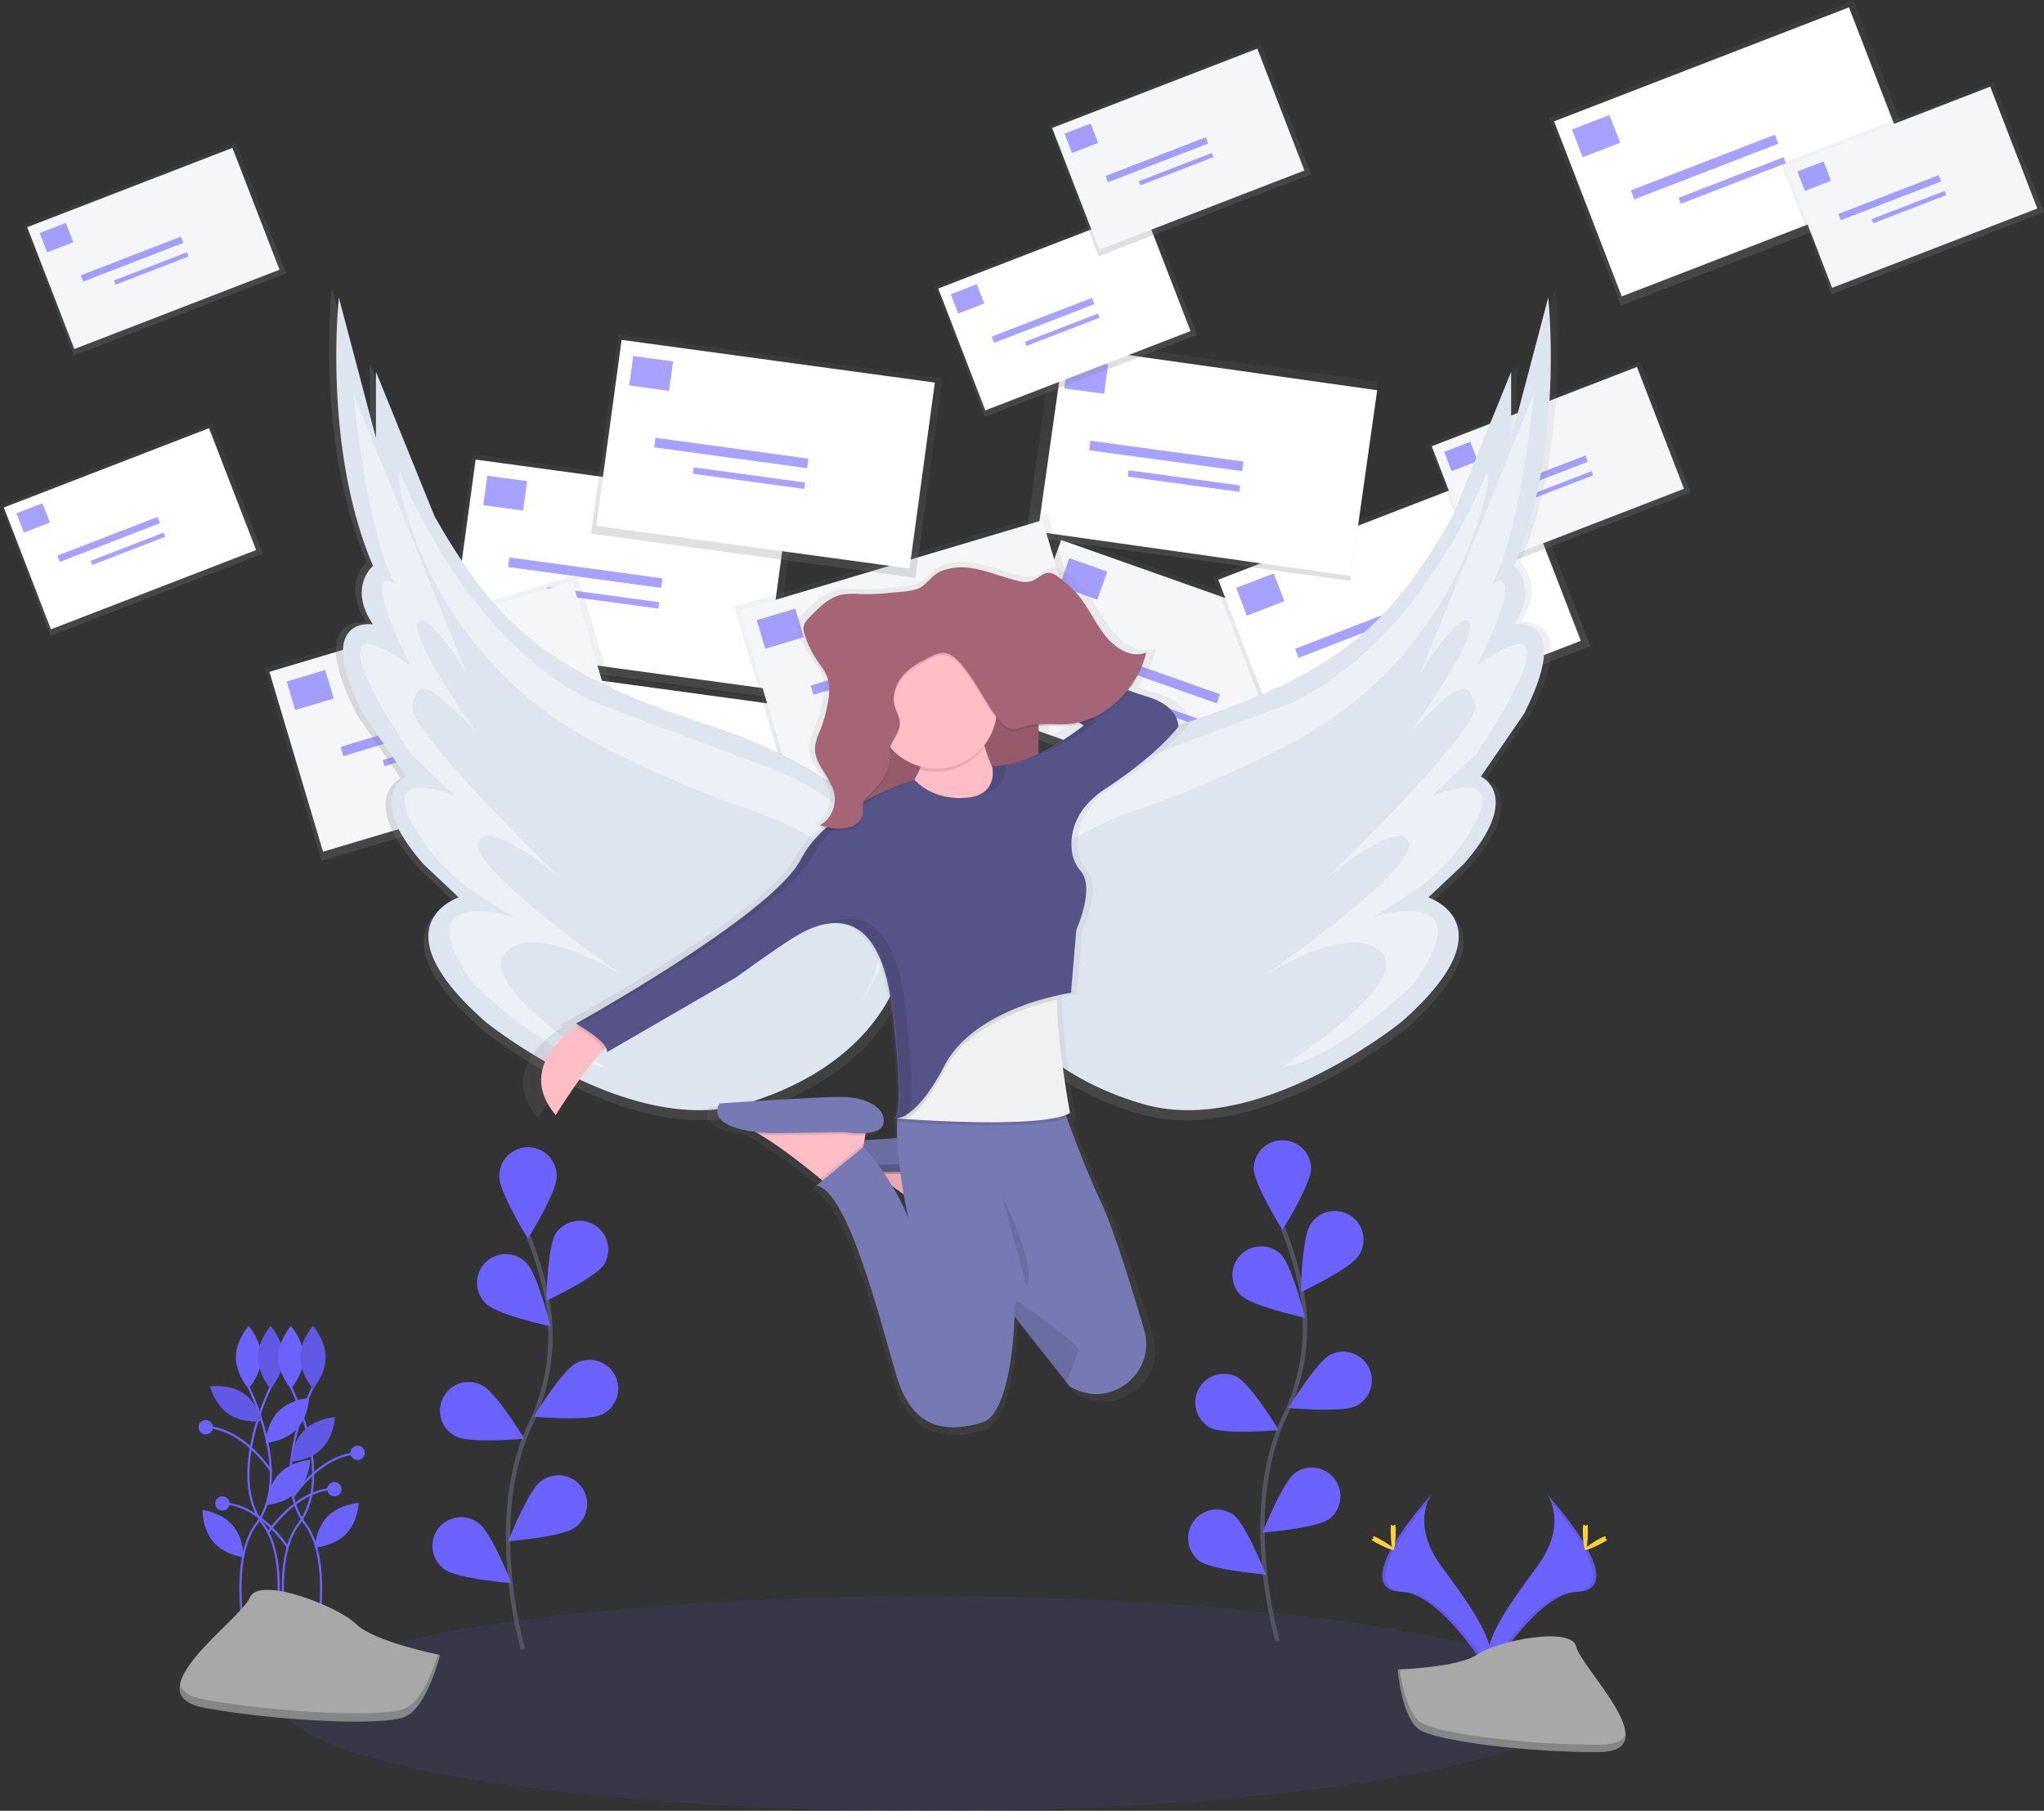 <svg data-name="Layer 1" xmlns="http://www.w3.org/2000/svg" xmlns:xlink="http://www.w3.org/1999/xlink" width="936.89" height="830"><rect width="100%" height="100%" fill="#333333" stroke="none"/><defs><linearGradient id="a" x1="28.76" y1="305.07" x2="28.76" y2="212.89" gradientTransform="matrix(0 -1 -1 0 931.32 376.98)" gradientUnits="userSpaceOnUse"><stop offset="0" stop-color="gray" stop-opacity=".25"/><stop offset=".54" stop-color="gray" stop-opacity=".12"/><stop offset="1" stop-color="gray" stop-opacity=".1"/></linearGradient><linearGradient id="b" x1="-12.78" y1="348.28" x2="-12.78" y2="256.1" gradientTransform="matrix(-1 0 0 1 761.21 12.96)" xlink:href="#a"/><linearGradient id="c" x1="-251.56" y1="214.87" x2="-251.56" y2="122.69" gradientTransform="matrix(0 -1 -1 0 851.27 -6.15)" xlink:href="#a"/><linearGradient id="d" x1="-38.6" y1="396.54" x2="-38.6" y2="304.36" gradientTransform="matrix(0 -1 -1 0 797.39 358.05)" xlink:href="#a"/><linearGradient id="e" x1="5.1" y1="303.89" x2="5.1" y2="211.71" gradientTransform="matrix(0 -1 -1 0 673.96 304.05)" xlink:href="#a"/><linearGradient id="f" x1="8.02" y1="379.51" x2="8.02" y2="287.33" gradientTransform="matrix(-1 0 0 1 561.18 2.45)" xlink:href="#a"/><linearGradient id="g" x1="222.55" y1="344.87" x2="222.55" y2="252.69" gradientTransform="matrix(-1 0 0 1 560.23 65.2)" xlink:href="#a"/><linearGradient id="h" x1="-232.1" y1="207.78" x2="-232.1" y2="115.6" gradientTransform="matrix(-1 0 0 1 695.8 -56.66)" xlink:href="#a"/><linearGradient id="i" x1="81.08" y1="150.19" x2="81.08" y2="86.04" gradientTransform="matrix(-1 0 0 1 701.15 59.18)" xlink:href="#a"/><linearGradient id="j" x1="516.74" y1="89.41" x2="516.74" y2="25.26" gradientTransform="matrix(-1 0 0 1 708.54 220.35)" xlink:href="#a"/><linearGradient id="k" x1="-103.84" y1="299.15" x2="-103.84" y2="235" gradientTransform="matrix(-1 0 0 1 742.42 -17.51)" xlink:href="#a"/><linearGradient id="l" x1="5.85" y1="100.35" x2="5.85" y2="36.2" gradientTransform="matrix(-1 0 0 1 678.13 35.41)" xlink:href="#a"/><linearGradient id="m" x1="-301.21" y1="237.7" x2="-301.21" y2="173.55" gradientTransform="matrix(-1 0 0 1 706.99 -84.53)" xlink:href="#a"/><linearGradient id="n" x1="460.43" y1="-26.58" x2="460.43" y2="-90.72" gradientTransform="matrix(-1 0 0 1 662.94 207.84)" xlink:href="#a"/><linearGradient id="o" x1="-53.79" y1="240.48" x2="-53.79" y2="148.3" gradientTransform="matrix(0 -1 -1 0 677.47 190.28)" xlink:href="#a"/><linearGradient id="p" x1="417.01" y1="548.49" x2="417.01" y2="166.82" xlink:href="#a"/><linearGradient id="q" x1="2864.89" y1="548.49" x2="2864.89" y2="166.82" gradientTransform="matrix(-1 0 0 1 3576 0)" xlink:href="#a"/><linearGradient id="r" x1="540.33" y1="551.53" x2="540.33" y2="551.26" xlink:href="#a"/><linearGradient id="s" x1="523.98" y1="692.77" x2="523.98" y2="292.62" xlink:href="#a"/></defs><ellipse cx="425.31" cy="780.79" rx="295.92" ry="49.21" fill="#6c63ff" opacity=".1"/><path d="M239.74 756s-17.45-59.24 3.27-102.84a93.57 93.57 0 0 0 7.57-58.7 157.36 157.36 0 0 0-8.31-27.55" fill="none" stroke="#535461" stroke-miterlimit="10" stroke-width="2"/><path d="M255.16 539.37c0 7.26-13.15 28.31-13.15 28.31s-13.15-21.05-13.15-28.31a13.15 13.15 0 1 1 26.29 0zM276.89 579.59c-3.95 6.09-26.45 16.62-26.45 16.62s.41-24.82 4.35-30.91a13.15 13.15 0 0 1 22.07 14.29zM275.94 648.31c-6.48 3.27-31.2 1-31.2 1s12.88-21.22 19.36-24.49a13.15 13.15 0 1 1 11.84 23.48zM263.51 700.15c-5.84 4.32-30.58 6.27-30.58 6.27s9.11-23.09 14.95-27.41a13.15 13.15 0 1 1 15.63 21.14zM222.86 597.62c5.21 5.06 29.47 10.3 29.47 10.3s-5.94-24.1-11.15-29.16a13.15 13.15 0 1 0-18.32 18.86zM209.1 658.42c6.48 3.27 31.2 1 31.2 1s-12.86-21.2-19.36-24.47a13.15 13.15 0 1 0-11.84 23.48zM203.83 719.36c5.84 4.32 30.58 6.27 30.58 6.27s-9.11-23.09-14.95-27.41a13.15 13.15 0 1 0-15.63 21.14z" fill="#6c63ff"/><path d="M255.16 539.37c0 7.26-13.15 28.31-13.15 28.31s-13.15-21.05-13.15-28.31a13.15 13.15 0 1 1 26.29 0zM276.89 579.59c-3.95 6.09-26.45 16.62-26.45 16.62s.41-24.82 4.35-30.91a13.15 13.15 0 0 1 22.07 14.29zM275.94 648.31c-6.48 3.27-31.2 1-31.2 1s12.88-21.22 19.36-24.49a13.15 13.15 0 1 1 11.84 23.48zM263.51 700.15c-5.84 4.32-30.58 6.27-30.58 6.27s9.11-23.09 14.95-27.41a13.15 13.15 0 1 1 15.63 21.14zM222.86 597.62c5.21 5.06 29.47 10.3 29.47 10.3s-5.94-24.1-11.15-29.16a13.15 13.15 0 1 0-18.32 18.86zM209.1 658.42c6.48 3.27 31.2 1 31.2 1s-12.86-21.2-19.36-24.47a13.15 13.15 0 1 0-11.84 23.48zM203.83 719.36c5.84 4.32 30.58 6.27 30.58 6.27s-9.11-23.09-14.95-27.41a13.15 13.15 0 1 0-15.63 21.14z" fill="#6c63ff" opacity=".1"/><path d="M585.55 752.07s-17.45-59.24 3.27-102.84a93.57 93.57 0 0 0 7.57-58.7 157.36 157.36 0 0 0-8.31-27.53" fill="none" stroke="#535461" stroke-miterlimit="10" stroke-width="2"/><path d="M600.97 535.42c0 7.26-13.15 28.31-13.15 28.31s-13.15-21.05-13.15-28.31a13.15 13.15 0 0 1 26.29 0zM622.7 575.63c-3.95 6.09-26.42 16.62-26.42 16.62s.41-24.82 4.35-30.91a13.15 13.15 0 1 1 22.07 14.29zM621.75 644.36c-6.48 3.27-31.2 1-31.2 1s12.88-21.22 19.36-24.49a13.15 13.15 0 0 1 11.84 23.48zM609.32 696.19c-5.84 4.32-30.58 6.27-30.58 6.27s9.11-23.09 14.95-27.41a13.15 13.15 0 0 1 15.63 21.14zM568.67 593.66c5.21 5.06 29.47 10.3 29.47 10.3s-5.94-24.1-11.15-29.16a13.15 13.15 0 0 0-18.32 18.86zM554.91 654.47c6.48 3.27 31.2 1 31.2 1s-12.88-21.21-19.36-24.47a13.15 13.15 0 0 0-11.84 23.48zM549.64 715.4c5.84 4.32 30.58 6.27 30.58 6.27s-9.11-23.09-14.95-27.41a13.15 13.15 0 0 0-15.63 21.14z" fill="#6c63ff"/><path d="M600.97 535.42c0 7.26-13.15 28.31-13.15 28.31s-13.15-21.05-13.15-28.31a13.15 13.15 0 0 1 26.29 0zM622.7 575.63c-3.95 6.09-26.42 16.62-26.42 16.62s.41-24.82 4.35-30.91a13.15 13.15 0 1 1 22.07 14.29zM621.75 644.36c-6.48 3.27-31.2 1-31.2 1s12.88-21.22 19.36-24.49a13.15 13.15 0 0 1 11.84 23.48zM609.32 696.19c-5.84 4.32-30.58 6.27-30.58 6.27s9.11-23.09 14.95-27.41a13.15 13.15 0 0 1 15.63 21.14zM568.67 593.66c5.21 5.06 29.47 10.3 29.47 10.3s-5.94-24.1-11.15-29.16a13.15 13.15 0 0 0-18.32 18.86zM554.91 654.47c6.48 3.27 31.2 1 31.2 1s-12.88-21.21-19.36-24.47a13.15 13.15 0 0 0-11.84 23.48zM549.64 715.4c5.84 4.32 30.58 6.27 30.58 6.27s-9.11-23.09-14.95-27.41a13.15 13.15 0 0 0-15.63 21.14z" fill="#6c63ff" opacity=".1"/><path d="M113.55 634.95s21 41.15 3.88 63.67 1.55 83.86 1.55 83.86" fill="none" stroke="#6c63ff" stroke-miterlimit="10"/><path d="M119.76 622.14c0 7.93-5.82 14.36-5.82 14.36s-5.82-6.43-5.82-14.36 5.82-14.36 5.82-14.36 5.82 6.42 5.82 14.36z" fill="#6c63ff"/><path d="M124.44 634.95s-21 41.15-3.88 63.67-1.55 83.86-1.55 83.86" fill="none" stroke="#6c63ff" stroke-miterlimit="10"/><path d="M118.21 622.14c0 7.93 5.82 14.36 5.82 14.36s5.82-6.43 5.82-14.36-5.82-14.36-5.82-14.36-5.82 6.42-5.82 14.36z" fill="#6c63ff"/><path d="M118.21 622.14c0 7.93 5.82 14.36 5.82 14.36s5.82-6.43 5.82-14.36-5.82-14.36-5.82-14.36-5.82 6.42-5.82 14.36z" opacity=".1"/><path d="M132.96 634.95s21 41.15 3.88 63.67 1.6 83.86 1.6 83.86" fill="none" stroke="#6c63ff" stroke-miterlimit="10"/><path d="M139.17 622.14c0 7.93-5.82 14.36-5.82 14.36s-5.82-6.43-5.82-14.36 5.82-14.36 5.82-14.36 5.82 6.42 5.82 14.36zM135.91 655.11c-5.5 5.72-14.16 6.31-14.16 6.31s.26-8.67 5.76-14.39 14.16-6.31 14.16-6.31-.23 8.67-5.76 14.39zM136.44 683.5c-5.5 5.72-14.16 6.31-14.16 6.31s.26-8.67 5.76-14.39 14.16-6.31 14.16-6.31-.25 8.67-5.76 14.39zM106.63 699.12c5.2 6 5 14.66 5 14.66s-8.61-1-13.81-7-5-14.66-5-14.66 8.62 1.01 13.81 7zM111.44 638.57c6.61 4.38 8.76 12.79 8.76 12.79s-8.58 1.3-15.19-3.08-8.76-12.79-8.76-12.79 8.59-1.3 15.19 3.08z" fill="#6c63ff"/><path d="M111.44 638.57c6.61 4.38 8.76 12.79 8.76 12.79s-8.58 1.3-15.19-3.08-8.76-12.79-8.76-12.79 8.59-1.3 15.19 3.08z" opacity=".1"/><path d="M143.83 634.95s-21 41.15-3.88 63.67-1.51 83.86-1.51 83.86" fill="none" stroke="#6c63ff" stroke-miterlimit="10"/><path d="M137.62 622.14c0 7.93 5.82 14.36 5.82 14.36s5.82-6.43 5.82-14.36-5.82-14.37-5.82-14.37-5.82 6.43-5.82 14.37z" fill="#6c63ff"/><path d="M137.62 622.14c0 7.93 5.82 14.36 5.82 14.36s5.82-6.43 5.82-14.36-5.82-14.37-5.82-14.37-5.82 6.43-5.82 14.37z" opacity=".1"/><path d="M139.29 655.72c-5.57 5.65-5.93 14.32-5.93 14.32s8.66-.49 14.23-6.14 5.93-14.32 5.93-14.32-8.66.49-14.23 6.14z" fill="#6c63ff"/><path d="M139.29 655.72c-5.57 5.65-5.93 14.32-5.93 14.32s8.66-.49 14.23-6.14 5.93-14.32 5.93-14.32-8.66.49-14.23 6.14z" opacity=".1"/><path d="M150.21 695c-5.57 5.65-5.93 14.32-5.93 14.32s8.66-.49 14.23-6.14 5.93-14.3 5.93-14.3-8.66.5-14.23 6.12z" fill="#6c63ff"/><path d="M134.15 686.39s12.62-19.89 30.29-20.32M124.32 674.38s-12.62-19.89-30.33-20.32M122.68 702.77s12.62-19.89 30.33-20.32" fill="none" stroke="#6c63ff" stroke-miterlimit="10"/><circle cx="163.91" cy="665.92" r="3.28" fill="#6c63ff"/><circle cx="94.3" cy="654.18" r="3.28" fill="#6c63ff"/><path d="M131.96 709.32s-12.62-19.89-30.33-20.32" fill="none" stroke="#6c63ff" stroke-miterlimit="10"/><circle cx="101.94" cy="689.12" r="3.28" fill="#6c63ff"/><circle cx="153.26" cy="682.57" r="3.28" fill="#6c63ff"/><path d="M201.72 758.58s-30.41-6.08-38.52-14.19-44.6-22.3-48.66-12.16-54.74 44.6-20.27 50.69 81.1 8.11 91.23 4.05 16.22-28.39 16.22-28.39z" fill="#a8a8a8"/><path d="M94.27 779.14c34.47 6.08 81.1 8.11 91.23 4.05 7.72-3.09 13.08-17.92 15.21-24.83l1 .21s-6.07 24.34-16.21 28.43-56.77 2-91.23-4.05c-9.95-1.76-12.79-5.88-11.72-11.1.89 3.37 4.31 5.99 11.72 7.29z" opacity=".2"/><path d="M709.17 685.05s10 13.13-4.63 33-26.77 36.56-21.88 48.91c0 0 22.14-36.81 40.16-37.33s6.17-22.44-13.65-44.58z" fill="#6c63ff"/><path d="M709.17 685.05a16.26 16.26 0 0 1 2.05 4.12c17.58 20.66 26.95 39.94 10 40.42-15.74.45-34.63 28.6-39.15 35.71a15.26 15.26 0 0 0 .54 1.62s22.14-36.81 40.16-37.33 6.22-22.4-13.6-44.54z" opacity=".1"/><path d="M727.83 701.79c0 4.62-.52 8.37-1.16 8.37s-1.16-3.75-1.16-8.37.65-2.45 1.29-2.45 1.03-2.17 1.03 2.45z" fill="#ffd037"/><path d="M734.24 707.31c-4.06 2.21-7.59 3.55-7.9 3s2.73-2.81 6.79-5 2.46-.6 2.76 0 2.4-.22-1.65 2z" fill="#ffd037"/><path d="M656.14 685.05s-10 13.13 4.63 33 26.77 36.56 21.88 48.91c0 0-22.14-36.81-40.16-37.33s-6.18-22.44 13.65-44.58z" fill="#6c63ff"/><path d="M656.14 685.05a16.26 16.26 0 0 0-2.05 4.12c-17.58 20.66-26.95 39.94-10 40.42 15.74.45 34.63 28.6 39.15 35.71a15.26 15.26 0 0 1-.54 1.62s-22.14-36.81-40.16-37.33-6.23-22.4 13.6-44.54z" opacity=".1"/><path d="M637.44 701.79c0 4.62.52 8.37 1.16 8.37s1.16-3.75 1.16-8.37-.65-2.45-1.29-2.45-1.03-2.17-1.03 2.45z" fill="#ffd037"/><path d="M631.07 707.31c4.06 2.21 7.59 3.55 7.9 3s-2.73-2.81-6.79-5-2.46-.6-2.76 0-2.41-.22 1.65 2z" fill="#ffd037"/><path d="M640.67 765.2s28.07-.86 36.53-6.89 43.18-13.22 45.28-3.56 42.19 48.05 10.49 48.31-73.64-4.94-82.08-10.08-10.22-27.78-10.22-27.78z" fill="#a8a8a8"/><path d="M733.54 799.7c-31.69.26-73.64-4.94-82.08-10.08-6.43-3.92-9-18-9.85-24.46h-.94s1.77 22.68 10.22 27.84 50.39 10.34 82.08 10.08c9.15-.07 12.31-3.33 12.13-8.15-1.26 2.9-4.75 4.72-11.56 4.77z" opacity=".2"/><path transform="rotate(-70.52 581.763 423.765)" fill="url(#a)" d="M626.25 273.22h92.18v149.99h-92.18z"/><path fill="#f4f6f7" d="M457.695 328.598l28.689-81.106 136.615 48.324-28.69 81.106z"/><g opacity=".6" fill="#6c63ff"><path d="M502.947 274.847l-17.385-6.15 4.549-12.859 17.384 6.15zM557.699 322.374l-66.738-23.607 1.474-4.167 66.738 23.607zM555.024 334.615l-48.523-17.034.974-2.773 48.523 17.035z"/></g><path transform="rotate(-21.13 614.512 650.364)" fill="url(#b)" d="M698.99 269.06h149.99v92.18H698.99z"/><path fill="#fff" d="M558.405 265.719L693.57 213.48l31.013 80.246-135.167 52.238z"/><g opacity=".6" fill="#6c63ff"><path d="M588.73 275.558l-17.2 6.647-4.917-12.723 17.2-6.647zM661.245 275.997l-66.03 25.519-1.594-4.123 66.03-25.519zM664.7 284.933l-48.15 18.608-1.063-2.752 48.15-18.608z"/></g><path transform="rotate(-82.24 596.633 303.28)" fill="url(#c)" d="M636.4 170.42h92.18v149.99H636.4z"/><path fill="#fff" d="M475.744 243.751l12.044-85.17 143.46 20.288-12.043 85.17z"/><g opacity=".6" fill="#6c63ff"><path d="M506.094 180.529l-18.271-2.49 1.842-13.515 18.27 2.49zM569.364 215.943l-70.141-9.558.597-4.38 70.141 9.559zM568.072 225.447l-51.147-6.97.398-2.923 51.147 6.97z"/></g><path transform="rotate(-82.24 361.084 454.501)" fill="url(#d)" d="M400.85 321.65h92.18v149.99h-92.18z"/><path fill="#fff" d="M237.18 393.59l11.616-85.241 143.583 19.566-11.616 85.242z"/><g opacity=".6" fill="#6c63ff"><path d="M270.538 331.739l-18.271-2.49 1.841-13.515 18.272 2.49zM336.097 365.527l-70.082-9.91.618-4.376 70.083 9.91zM332.506 376.657l-51.148-6.97.399-2.923 51.147 6.97z"/></g><path transform="rotate(-82.24 330.312 356.8)" fill="url(#e)" d="M370.07 223.95h92.18v149.99h-92.18z"/><path fill="#fff" d="M206.398 295.887l11.616-85.242 143.583 19.566-11.616 85.243z"/><g opacity=".6" fill="#6c63ff"><path d="M239.774 234.042l-18.271-2.49 1.842-13.515 18.27 2.49zM303.033 269.466l-70.142-9.559.597-4.38 70.142 9.56zM301.742 278.96l-51.147-6.97.398-2.923 51.147 6.97z"/></g><path transform="rotate(-16.6 367.59 769.335)" fill="url(#f)" d="M478.16 289.78h149.99v92.18H478.16z"/><path fill="#f4f6f7" d="M338.972 279.851l138.87-41.399 24.579 82.445-138.87 41.399z"/><g opacity=".6" fill="#6c63ff"><path d="M368.439 292.053l-17.672 5.269-3.897-13.072 17.672-5.268zM440.694 298.216l-67.84 20.224-1.262-4.236 67.84-20.224zM443.436 307.403l-49.47 14.747-.842-2.827 49.469-14.747z"/></g><path transform="rotate(-16.6 152.066 797.47)" fill="url(#g)" d="M262.69 317.89h149.99v92.18H262.69z"/><path fill="#f4f6f7" d="M123.48 307.94l138.871-41.399 24.578 82.445-138.87 41.399z"/><g opacity=".6" fill="#6c63ff"><path d="M152.97 320.184l-17.671 5.269-3.897-13.072 17.671-5.268zM225.223 326.33l-67.84 20.224-1.262-4.236 67.84-20.224zM225.83 336.215l-49.556 14.97-.855-2.832 49.555-14.97z"/></g><path transform="rotate(-21.13 768.445 440.202)" fill="url(#h)" d="M852.9 58.94h149.99v92.18H852.9z"/><path fill="#fff" d="M712.331 55.604L847.498 3.366l31.013 80.246-135.167 52.238z"/><g opacity=".6" fill="#6c63ff"><path d="M742.623 65.433l-17.2 6.647-4.917-12.723 17.2-6.647zM815.138 65.862l-66.03 25.519-1.594-4.123 66.03-25.519zM818.593 74.807l-48.15 18.609-1.063-2.752 48.15-18.608z"/></g><path transform="rotate(-21.13 460.58 512.496)" fill="url(#i)" d="M567.89 145.23h104.38v64.15H567.89z"/><path fill="#fff" d="M430.055 132.255l94.06-36.352 21.582 55.845-94.06 36.351z"/><g opacity=".6" fill="#6c63ff"><path d="M451.148 139.099l-11.967 4.625-3.421-8.852 11.967-4.625zM501.609 139.4l-45.948 17.757-1.11-2.873 45.948-17.757zM504.007 145.617l-33.505 12.949-.74-1.913 33.506-12.948z"/></g><path transform="rotate(-21.13 32.24 612.89)" fill="url(#j)" d="M139.61 245.6h104.38v64.15H139.61z"/><path fill="#fff" d="M1.756 232.614l94.06-36.351 21.582 55.845-94.06 36.35z"/><g opacity=".6" fill="#6c63ff"><path d="M22.89 239.509l-11.967 4.625-3.42-8.852 11.967-4.625zM73.342 239.803l-45.948 17.758-1.11-2.873 45.948-17.758zM75.75 246.027l-33.506 12.948-.739-1.912 33.505-12.948z"/></g><path transform="rotate(-21.13 686.806 584.76)" fill="url(#k)" d="M794.07 217.5h104.38v64.15H794.07z"/><path fill="#f4f6f7" d="M656.243 204.55l94.06-36.35 21.583 55.844-94.06 36.351z"/><g opacity=".6" fill="#6c63ff"><path d="M677.333 211.353l-11.968 4.625-3.42-8.852 11.967-4.625zM727.785 211.657l-45.948 17.757-1.11-2.872 45.947-17.758zM730.192 217.88l-33.505 12.95-.74-1.913 33.506-12.948z"/></g><path transform="rotate(-21.13 512.787 438.873)" fill="url(#l)" d="M620.08 71.62h104.38v64.15H620.08z"/><path fill="#f4f6f7" d="M482.25 58.65L576.31 22.3l21.583 55.844-94.06 36.352z"/><g opacity=".6" fill="#6c63ff"><path d="M503.333 65.487l-11.967 4.625-3.421-8.852 11.967-4.625zM553.794 65.788l-45.948 17.757-1.11-2.873 45.948-17.757zM556.2 72.012L522.697 84.96l-.739-1.912L555.462 70.1z"/></g><path transform="rotate(-21.13 848.754 456.263)" fill="url(#m)" d="M956.01 89.02h104.38v64.15H956.01z"/><path fill="#f4f6f7" d="M818.187 76.072l94.06-36.35 21.582 55.844-94.06 36.351z"/><g opacity=".6" fill="#6c63ff"><path d="M839.266 82.861L827.3 87.486l-3.421-8.852 11.967-4.625zM889.718 83.166l-45.948 17.757-1.11-2.873 45.948-17.757zM892.128 89.399l-33.505 12.948-.739-1.912 33.505-12.949z"/></g><path transform="rotate(-21.13 42.947 484.396)" fill="url(#n)" d="M150.32 117.12H254.7v64.15H150.32z"/><path fill="#f4f6f7" d="M12.48 104.132l94.06-36.351 21.583 55.844-94.06 36.351z"/><g opacity=".6" fill="#6c63ff"><path d="M33.586 111.021l-11.968 4.625-3.42-8.852 11.967-4.625zM84.047 111.322l-45.948 17.757-1.11-2.872 45.948-17.758zM86.444 117.55L52.94 130.497l-.74-1.912 33.505-12.949z"/></g><path transform="rotate(-82.24 397.223 301.933)" fill="url(#o)" d="M436.99 169.08h92.18v149.99h-92.18z"/><path fill="#fff" d="M273.305 241.03l11.616-85.242 143.583 19.566-11.616 85.242z"/><g opacity=".6" fill="#6c63ff"><path d="M306.687 179.173l-18.271-2.49 1.841-13.515 18.271 2.49zM369.957 214.597l-70.141-9.558.596-4.38 70.142 9.559zM368.665 224.101l-51.148-6.97.399-2.923 51.147 6.97z"/></g><path d="M551.12 449.54a64.35 64.35 0 0 0-19.31-39.88c-13.14-12.75-36.37-29.66-75-42.19-70.55-22.91-97.12-43.06-128.27-98l-27.49-67.8v31.15l-17.41-66s-7.79 70.09 16 126c0 0-11.91 10.08 0 27.49 0 0-28.4-4.58-4.58 42.15l20.16 29.32s-20.16 9.16 8.25 41.23L340 448.56s-39.4 12.83 12.83 58.64c0 0 66.88 54.06 120.94 38.48C521.12 532 555.8 498 551.12 449.54z" transform="translate(-131.56 -35)" fill="url(#p)"/><path d="M416.3 412.31a62.79 62.79 0 0 0-18.86-38.91c-12.82-12.44-35.49-28.94-73.13-41.17-68.84-22.35-94.76-42-125.16-95.66l-26.82-66.15v30.4l-17-64.37s-7.6 68.39 15.64 122.92c0 0-11.62 9.83 0 26.82 0 0-27.71-4.47-4.47 41.12l19.67 28.61s-19.67 8.94 8 40.23l16.09 15.2s-38.44 12.52 12.52 57.21c0 0 65.26 52.74 118 37.55 46.25-13.3 80.09-46.47 75.52-93.8z" fill="#dfe5ee"/><path d="M213.92 308.54L162.07 180.7s5.36 60.79 18.77 86.72c0 0-17-11.62 7.15 37.55 0 0-51.85-39.33 0 40.23l20.56 19.67s-36.53-15.65-17.65 16a89.45 89.45 0 0 0 28.9 29.53l15.57 9.91s-51.85-16.09-17.88 31.29c0 0 36.65 34.87 59.9 37.55 0 0-59.9-38.44-45.59-52.74s53.64 10.7 53.64 10.7-69.73-48.27-66.15-60.79 37.55 16.09 37.55 16.09-71.52-68.84-67.94-79.56 5.36-11.62 28.61 11.62c0 0-30.4-42.91-25.93-49.17s22.34 23.24 22.34 23.24z" fill="#ebf1f6"/><path d="M390.93 464.09s50-59-47.38-93a493 493 0 0 1-71.77-31.22A176.36 176.36 0 0 1 185.61 233c-2.41-8.49-3.52-14.89-2.09-16.57 0 0 29.5 78.67 91.19 106.38l81.35 30.4s92.98 34.9 34.87 110.88z" fill="#ebf1f6"/><path d="M577 449.54a64.35 64.35 0 0 1 19.31-39.88c13.14-12.75 36.37-29.66 75-42.19 70.55-22.91 97.12-43.06 128.27-98L827 201.63v31.15l17.41-66s7.79 70.09-16 126c0 0 11.91 10.08 0 27.49 0 0 28.4-4.58 4.58 42.15l-20.16 29.32s20.17 9.17-8.26 41.26l-16.49 15.58s39.4 12.83-12.83 58.64c0 0-66.88 54.06-120.94 38.48C607 532 572.31 498 577 449.54z" transform="translate(-131.56 -35)" fill="url(#q)"/><path d="M448.69 412.31a62.79 62.79 0 0 1 18.84-38.91c12.82-12.44 35.49-28.94 73.13-41.17 68.84-22.35 94.76-42 125.16-95.66l26.82-66.15v30.4l17-64.37s7.6 68.39-15.64 122.92c0 0 11.62 9.83 0 26.82 0 0 27.71-4.47 4.47 41.12l-19.67 28.61s19.67 8.94-8 40.23l-16.09 15.2s38.44 12.52-12.52 57.21c0 0-65.26 52.74-118 37.55-46.23-13.3-80.07-46.47-75.5-93.8z" fill="#dfe5ee"/><path d="M651.08 308.54l51.85-127.84s-5.36 60.79-18.77 86.72c0 0 17-11.62-7.15 37.55 0 0 51.85-39.33 0 40.23l-20.57 19.66s36.53-15.65 17.65 16a89.45 89.45 0 0 1-28.9 29.53l-15.57 9.91s51.82-16.1 17.88 31.28c0 0-36.65 34.87-59.9 37.55 0 0 59.9-38.44 45.59-52.74s-53.64 10.73-53.64 10.73 69.73-48.27 66.15-60.79-37.55 16.09-37.55 16.09 71.52-68.84 67.94-79.56-5.36-11.62-28.61 11.62c0 0 30.4-42.91 25.93-49.17s-22.33 23.23-22.33 23.23z" fill="#ebf1f6"/><path d="M474.07 464.09s-50-59 47.38-93a493 493 0 0 0 71.77-31.22A176.36 176.36 0 0 0 679.38 233c2.41-8.49 3.52-14.89 2.09-16.57 0 0-29.5 78.67-91.19 106.38l-81.35 30.4s-92.97 34.9-34.86 110.88z" fill="#ebf1f6"/><path d="M539.78 551.26a.92.92 0 0 0 1.09.14 3.72 3.72 0 0 1-1.09-.14z" transform="translate(-131.56 -35)" fill="url(#r)"/><path d="M661.88 352.81c-2.15-.63-5.23-1.65-8.93-2.93a46.87 46.87 0 0 0 8.28-16.68l-.32.12c.11-.37.22-.74.32-1.11-7.1 2.88-15-2-20-8.28s-8.4-14.06-13.88-19.84a63.46 63.46 0 0 0-7.36-6.33c-1.62-1.25-3.36-2.55-5.33-2.61-3.2-.09-5.7 3-8.79 4a12 12 0 0 1-6.13-.23c-7.94-1.82-15.61-5.19-23.68-6.07a27.75 27.75 0 0 0-12.85 1.45c-4.07 1.55-5.93 4.62-9.23 7.09-3.55 2.65-10.62 2.59-14.8 3.06a106 106 0 0 1-15.29.63 35.79 35.79 0 0 0-8.8.33c-6.07 1.33-11 6.16-15.51 10.8a8 8 0 0 0-2.56 4 5.07 5.07 0 0 0 0 1.33 8.63 8.63 0 0 0 .61 3.53 46.66 46.66 0 0 0 5.89 11.71c1.86 2.66 4 5.17 5.08 8.32a16.14 16.14 0 0 1 .78 4.79 34.85 34.85 0 0 1-.54 5.15 64.75 64.75 0 0 1-3.94 13.71c-1 2.34-2.08 4.68-2.3 7.24a11.45 11.45 0 0 0 0 1.53c-.3 7.91 7.68 13.6 9.22 21.46a12.82 12.82 0 0 1 .22 2c-.17 4.9-3 9.7-7.08 11.59.36.14.73.26 1.1.39a10 10 0 0 1-1.1.6c.75.29 1.52.53 2.3.75a53.43 53.43 0 0 0-11.66 14.29C481.82 454.36 388 504.9 388 504.9s.53.29 1.39.79l-1.13.73c-8.12 5.4-27.19 21.16-10 41.08 0 0 13.46-21.23 22.88-30.28.42-.4.83-.78 1.24-1.13a2.75 2.75 0 0 1 .36 2.18l61.72-34.68s21.93-15.36 28.05-18.83c2.11-1.19 7.48-4.5 13.91-6l-.72.3a28.17 28.17 0 0 1 7.08-1c10.93.17 22.76 8.17 26.66 39.86 5.23 42.44 2.8 50.09 1.13 51.14a3.08 3.08 0 0 1-.57-.06 1 1 0 0 0 .16.12 3.21 3.21 0 0 1-.67-.12 1 1 0 0 0 .91.22.85.85 0 0 0 .69-.08 7.09 7.09 0 0 0 .82 0q0 .58-.08 1.19c-.08 0-.49.22-.05.25-.13 2.39-.12 5 0 7.72-5.43.3-10.85.62-15.6.91l.42-2.24.19-1c4.17-.33 8.12-1.56 8.59-4.94 1-7.43-9.18-11.39-17.85-11.89s-60.7 3-60.7 3-7.8 10.1 16.94 13.23q1.1.57 2.29 1.25c9.69 5.53 22.84 15.69 29.14 20.71l.88.7-2.83 2.25c15.3 3.47 30.09 61.93 38.26 88.68s26 25.76 40.81 21.8c13.86-3.72 15.63-44 15.8-49v-.52l24.65 30.39 1.87 2.31q1.08.56 2.13 1.06c18.67 8.88 39.29-8.15 33.42-27.52-5.93-19.57-15.13-48.49-21.27-60.73-5.14-10.24-11.78-27.25-15.81-37.91a12.8 12.8 0 0 0 1.52-.73s-.09-.48-.25-1.35l.25-.14s-5.93-30.82-6.26-52.71v-1.15-.71c4.46-1 7.28-1.41 7.28-1.41l.08-1-.52.11 2.48-28.39s9.1-19.37 2.13-27.44a16.94 16.94 0 0 1-4.09-8.38c-1.16-7.42 0-19.79 16.24-30.07 25-15.85 34.69-28.73 34.69-28.73s.52-9.47-14.78-13.93zm-49.63 19.69v-13.12c4.64-.23 9.37.31 14 0a35.5 35.5 0 0 0 6.77-1.13l1.12.78a123.38 123.38 0 0 1-21.89 13.47zm-70.87 205.63c1.84 1.27 3.68 2.59 5.49 3.91 1.12 6.47 2.12 11 2.19 11.36a89.69 89.69 0 0 0-7.68-15.27z" transform="translate(-131.56 -35)" fill="url(#s)"/><path d="M449.44 532.35l-1.08 5.86-.82 4.48-1.51 8.2-14.64 10.25s-1.32-1.12-3.5-2.91c-6-4.94-18.61-15-27.87-20.4a31.21 31.21 0 0 0-7.66-3.53z" fill="#ffbdc6"/><path d="M449.44 532.35l-1.08 5.86a45.49 45.49 0 0 1-9.66-.49l-34.16.49c-1.62-.1-3.13-.22-4.54-.37a31.21 31.21 0 0 0-7.66-3.53z" opacity=".1"/><path d="M438.69 536.74s17.08 2.93 18.05-4.39-8.78-11.22-17.08-11.71-58.07 2.93-58.07 2.93-8.78 11.71 22.93 13.66z" fill="#7679b4"/><path d="M449.44 532.35l-1.08 5.86-.82 4.48-1.51 8.2-14.64 10.25s-1.32-1.12-3.5-2.91c-6-4.94-18.61-15-27.87-20.4a31.21 31.21 0 0 0-7.66-3.53z" opacity=".1"/><path d="M449.44 532.35l-1.08 5.86a45.49 45.49 0 0 1-9.66-.49l-34.16.49c-1.62-.1-3.13-.22-4.54-.37a31.21 31.21 0 0 0-7.66-3.53z" opacity=".1"/><path d="M438.69 536.74s17.08 2.93 18.05-4.39-8.78-11.22-17.08-11.71-58.07 2.93-58.07 2.93-8.78 11.71 22.93 13.66z" opacity=".1"/><path fill="#a66477" d="M386.73 296.18h89.3v105.89h-89.3z"/><path opacity=".1" d="M386.73 296.18h89.3v105.89h-89.3z"/><path d="M282.06 477.46c-1.47.37-3.35 1.79-5.44 3.85-9 8.91-21.89 29.82-21.89 29.82-16.48-19.63 1.71-35.13 9.53-40.47 1.89-1.29 3.16-2 3.16-2zM448.44 329.61s4.39 30.74 19.52 38.06-19.52 21-19.52 21l-47.33-17.57s26.84-8.78 21.47-34.65zM397.7 514.54l-1.08 5.86-.82 4.48-1.51 8.2-14.64 10.25s-1.32-1.12-3.5-2.91c-6-4.94-18.61-15-27.87-20.4a31.21 31.21 0 0 0-7.66-3.53z" fill="#ffbdc6"/><path d="M397.7 514.54l-1.08 5.86a45.49 45.49 0 0 1-9.66-.49l-34.16.49c-1.62-.1-3.13-.22-4.54-.37a31.21 31.21 0 0 0-7.66-3.53z" opacity=".1"/><path d="M386.97 518.93s17.08 2.93 18.05-4.39-8.78-11.22-17.08-11.71-58.07 2.93-58.07 2.93-8.78 11.71 22.93 13.66z" fill="#7679b4"/><path d="M395.8 524.89l-1.51 8.2-14.64 10.25s-1.32-1.12-3.5-2.91l19.36-15.88z" opacity=".1"/><path d="M492.44 636.6q-1-.49-2-1l-1.79-2.27-23.61-29.98v.51c-.16 5-1.85 44.62-15.11 48.28-14.15 3.9-31.23 4.88-39-21.47s-22-83.93-36.6-87.34l21.71-17.81s14.38 16.82 20.25 32.92c-.22-1-10.15-47.41-1.95-55.61h71.2s11 31.32 18.54 46.84c5.87 12.05 14.68 40.54 20.35 59.82 5.61 19.08-14.11 35.86-31.99 27.11z" fill="#7679b4"/><path d="M490.44 511.61c-11 6.51-59.29 3.86-75 2.8l-4.27-.31c-.46 0 .07-.26.07-.26l.44-4.43 11.71-29.77 62.7-36.35c-1.27 3.83-1.7 9.69-1.6 16.4.25 21.57 5.95 51.92 5.95 51.92z" opacity=".1"/><path d="M490.44 510.15c-11 6.51-59.29 3.86-75 2.8l-4.27-.31-.71-.05.78-.2 3.85-1 8.3-33.18 62.7-36.35c-1.27 3.83-1.7 9.69-1.6 16.4.25 21.54 5.95 51.89 5.95 51.89z" fill="#f2f1f2"/><path d="M484.44 458.24c-12.75 2.94-40.81 11.57-51.59 32.4-7.19 13.88-13.24 19.83-17.46 22.32l-4.27-.31.07-.26 3.85-1 8.3-33.18 62.7-36.35c-1.29 3.8-1.71 9.66-1.6 16.38zM267.44 468.67l14.64 8.78c-1.47.37-3.35 1.79-5.44 3.85-1.22-3.56-8.89-8.53-12.36-10.64 1.87-1.29 3.16-1.99 3.16-1.99zM408.49 513.22a.87.87 0 0 1-1-.14 3.52 3.52 0 0 0 1 .14z" opacity=".1"/><path d="M441.62 365.72s-13.17 1.46-22.45-8.3c0 0-39 11.22-52.21 36.6s-103 75.15-103 75.15 15.61 8.78 14.15 13.17l59-34.16s21-15.13 26.84-18.54 38.06-24.4 44.89 32.69 0 50.26 0 50.26 9.76 3.42 23.91-23.91S490.9 455 490.9 455l2.44-28.79s8.71-19.08 2-27a16.89 16.89 0 0 1-3.91-8.26c-1.11-7.31 0-19.49 15.53-29.61 23.91-15.61 33.18-28.3 33.18-28.3s.49-9.27-14.15-13.66-74.17-28.3-74.17-28.3l-2 8.3 46.84 33.18s-23.42 19-42 18.54c.14-.02 3.55 14.13-13.04 14.62z" fill="#565388"/><path d="M450.66 343a95.9 95.9 0 0 1-2.7-11.92l-25.86 6.83a28.51 28.51 0 0 1-.59 14.92 27.81 27.81 0 0 0 29.15-9.83z" opacity=".1"/><circle cx="429.18" cy="324.48" r="27.81" fill="#ffbdc6"/><path d="M443.97 261.24c7.72.87 15.06 4.19 22.65 6a11.19 11.19 0 0 0 5.86.22c3-.91 5.35-4 8.41-3.91 1.89.06 3.55 1.34 5.1 2.57a61.24 61.24 0 0 1 7 6.24c5.24 5.69 8.49 13.35 13.28 19.54s12.32 11 19.11 8.16c-4.62 18-19.75 31.71-36.12 32.83-6.53.45-13.22-.92-19.54 1a17.11 17.11 0 0 1-4.93 1.2c-3.64 0-6.57-3.34-8.84-6.59-5.32-7.64-9.53-16.31-15.52-23.28-2-2.3-4.31-4.49-7.11-4.91s-5.37.91-7.86 2.2c-4.11 2.13-8.32 4.33-11.5 8s-5.19 9.1-3.88 14c.71 2.66 2.33 5.06 2.36 7.84.05 4.43-3.86 7.68-4.64 12a46.24 46.24 0 0 0-.19 5.46c-.34 5.92-4.21 10.77-8.25 14.49-1.57 1.45-3.31 3-3.77 5.23-.31 1.53 0 3.14-.2 4.69-.59 3.84-4.42 5.79-7.81 6.29a22.64 22.64 0 0 1-11.72-1.39c4.74-2.25 7.65-8.62 6.56-14.34-1.51-7.92-9.47-13.6-8.8-21.67a25.07 25.07 0 0 1 2.2-7.13 65.23 65.23 0 0 0 3.77-13.51c.59-3.57.88-7.36-.23-10.77-1-3.1-3.09-5.57-4.86-8.19a46.51 46.51 0 0 1-5.6-11.51 8.08 8.08 0 0 1-.54-3.82 7.9 7.9 0 0 1 2.45-3.95c4.36-4.57 9-9.33 14.83-10.63a33.26 33.26 0 0 1 8.42-.32 98.53 98.53 0 0 0 14.63-.62c4-.47 10.76-.4 14.16-3 3.16-2.43 4.93-5.46 8.83-7a25.84 25.84 0 0 1 12.29-1.42zM459.44 548.46s16.1 31.72 11.22 41.48M488.63 633.28l-23.59-29.93v.51s-1.36-9.68 3.13-6.43c9.84 7.12 25.58 18.79 25.92 20.8s-3.19 10.08-5.46 15.05z" opacity=".1"/><g opacity=".1"><path d="M455.28 351.08s2 8.24-4.45 12.36c9.9-1.7 10.34-9.4 10-12.75a31.23 31.23 0 0 1-5.55.39zM269.86 467.21s89.78-49.77 103-75.15c9.45-18.21 32.23-29.13 44.34-33.85-8.83 3-38.54 14.3-49.7 35.8-13.17 25.37-103 75.15-103 75.15zM472.73 347.2c15.28-4.75 29.88-16.62 29.88-16.62l-46.84-33.18 1.07-4.55-4.49-1.79-2 8.3 46.84 33.18a113 113 0 0 1-24.46 14.66zM473.03 459.65a116.07 116.07 0 0 1 18.41-4.65l.08-.94a124.31 124.31 0 0 0-18.49 5.59zM416.25 510.77h-.43a.88.88 0 0 1-1-.14 3.64 3.64 0 0 0 1 .14c1.6-.93 4-8.22-1-50.4-5.39-45-26.55-41.49-38.13-36.31 11.84-3.26 28.13-.44 32.76 38.26 5 42.18 2.64 49.46 1 50.4a10.82 10.82 0 0 0 5.8-1.95zM410.44 512.73a3.64 3.64 0 0 1-1-.14.88.88 0 0 0 1 .14z"/></g><path d="M443.97 260.26c7.72.87 15.06 4.19 22.65 6a11.19 11.19 0 0 0 5.86.22c3-.91 5.35-4 8.41-3.91 1.89.06 3.55 1.34 5.1 2.57a61.24 61.24 0 0 1 7 6.24c5.24 5.69 8.49 13.35 13.28 19.54s12.32 11 19.11 8.16c-4.62 18-19.75 31.71-36.12 32.83-6.53.45-13.22-.92-19.54 1a17.11 17.11 0 0 1-4.93 1.2c-3.64 0-6.57-3.34-8.84-6.59-5.32-7.64-9.53-16.31-15.52-23.28-2-2.3-4.31-4.49-7.11-4.91s-5.37.91-7.86 2.2c-4.11 2.13-8.32 4.33-11.5 8s-5.19 9.1-3.88 14c.71 2.66 2.33 5.06 2.36 7.84.05 4.43-3.86 7.68-4.64 12a46.24 46.24 0 0 0-.19 5.46c-.34 5.92-4.21 10.77-8.25 14.49-1.57 1.45-3.31 3-3.77 5.23-.31 1.53 0 3.14-.2 4.69-.59 3.84-4.42 5.79-7.81 6.29a22.64 22.64 0 0 1-11.72-1.39c4.74-2.25 7.65-8.62 6.56-14.34-1.51-7.92-9.47-13.6-8.8-21.67a25.07 25.07 0 0 1 2.2-7.13 65.23 65.23 0 0 0 3.77-13.51c.59-3.57.88-7.36-.23-10.77-1-3.1-3.09-5.57-4.86-8.19a46.51 46.51 0 0 1-5.6-11.53 8.08 8.08 0 0 1-.54-3.82 7.9 7.9 0 0 1 2.45-3.95c4.36-4.57 9-9.33 14.83-10.63a33.26 33.26 0 0 1 8.42-.32 98.53 98.53 0 0 0 14.63-.62c4-.47 10.76-.4 14.16-3 3.16-2.43 4.93-5.46 8.83-7a25.84 25.84 0 0 1 12.29-1.4z" fill="#a66477"/></svg>